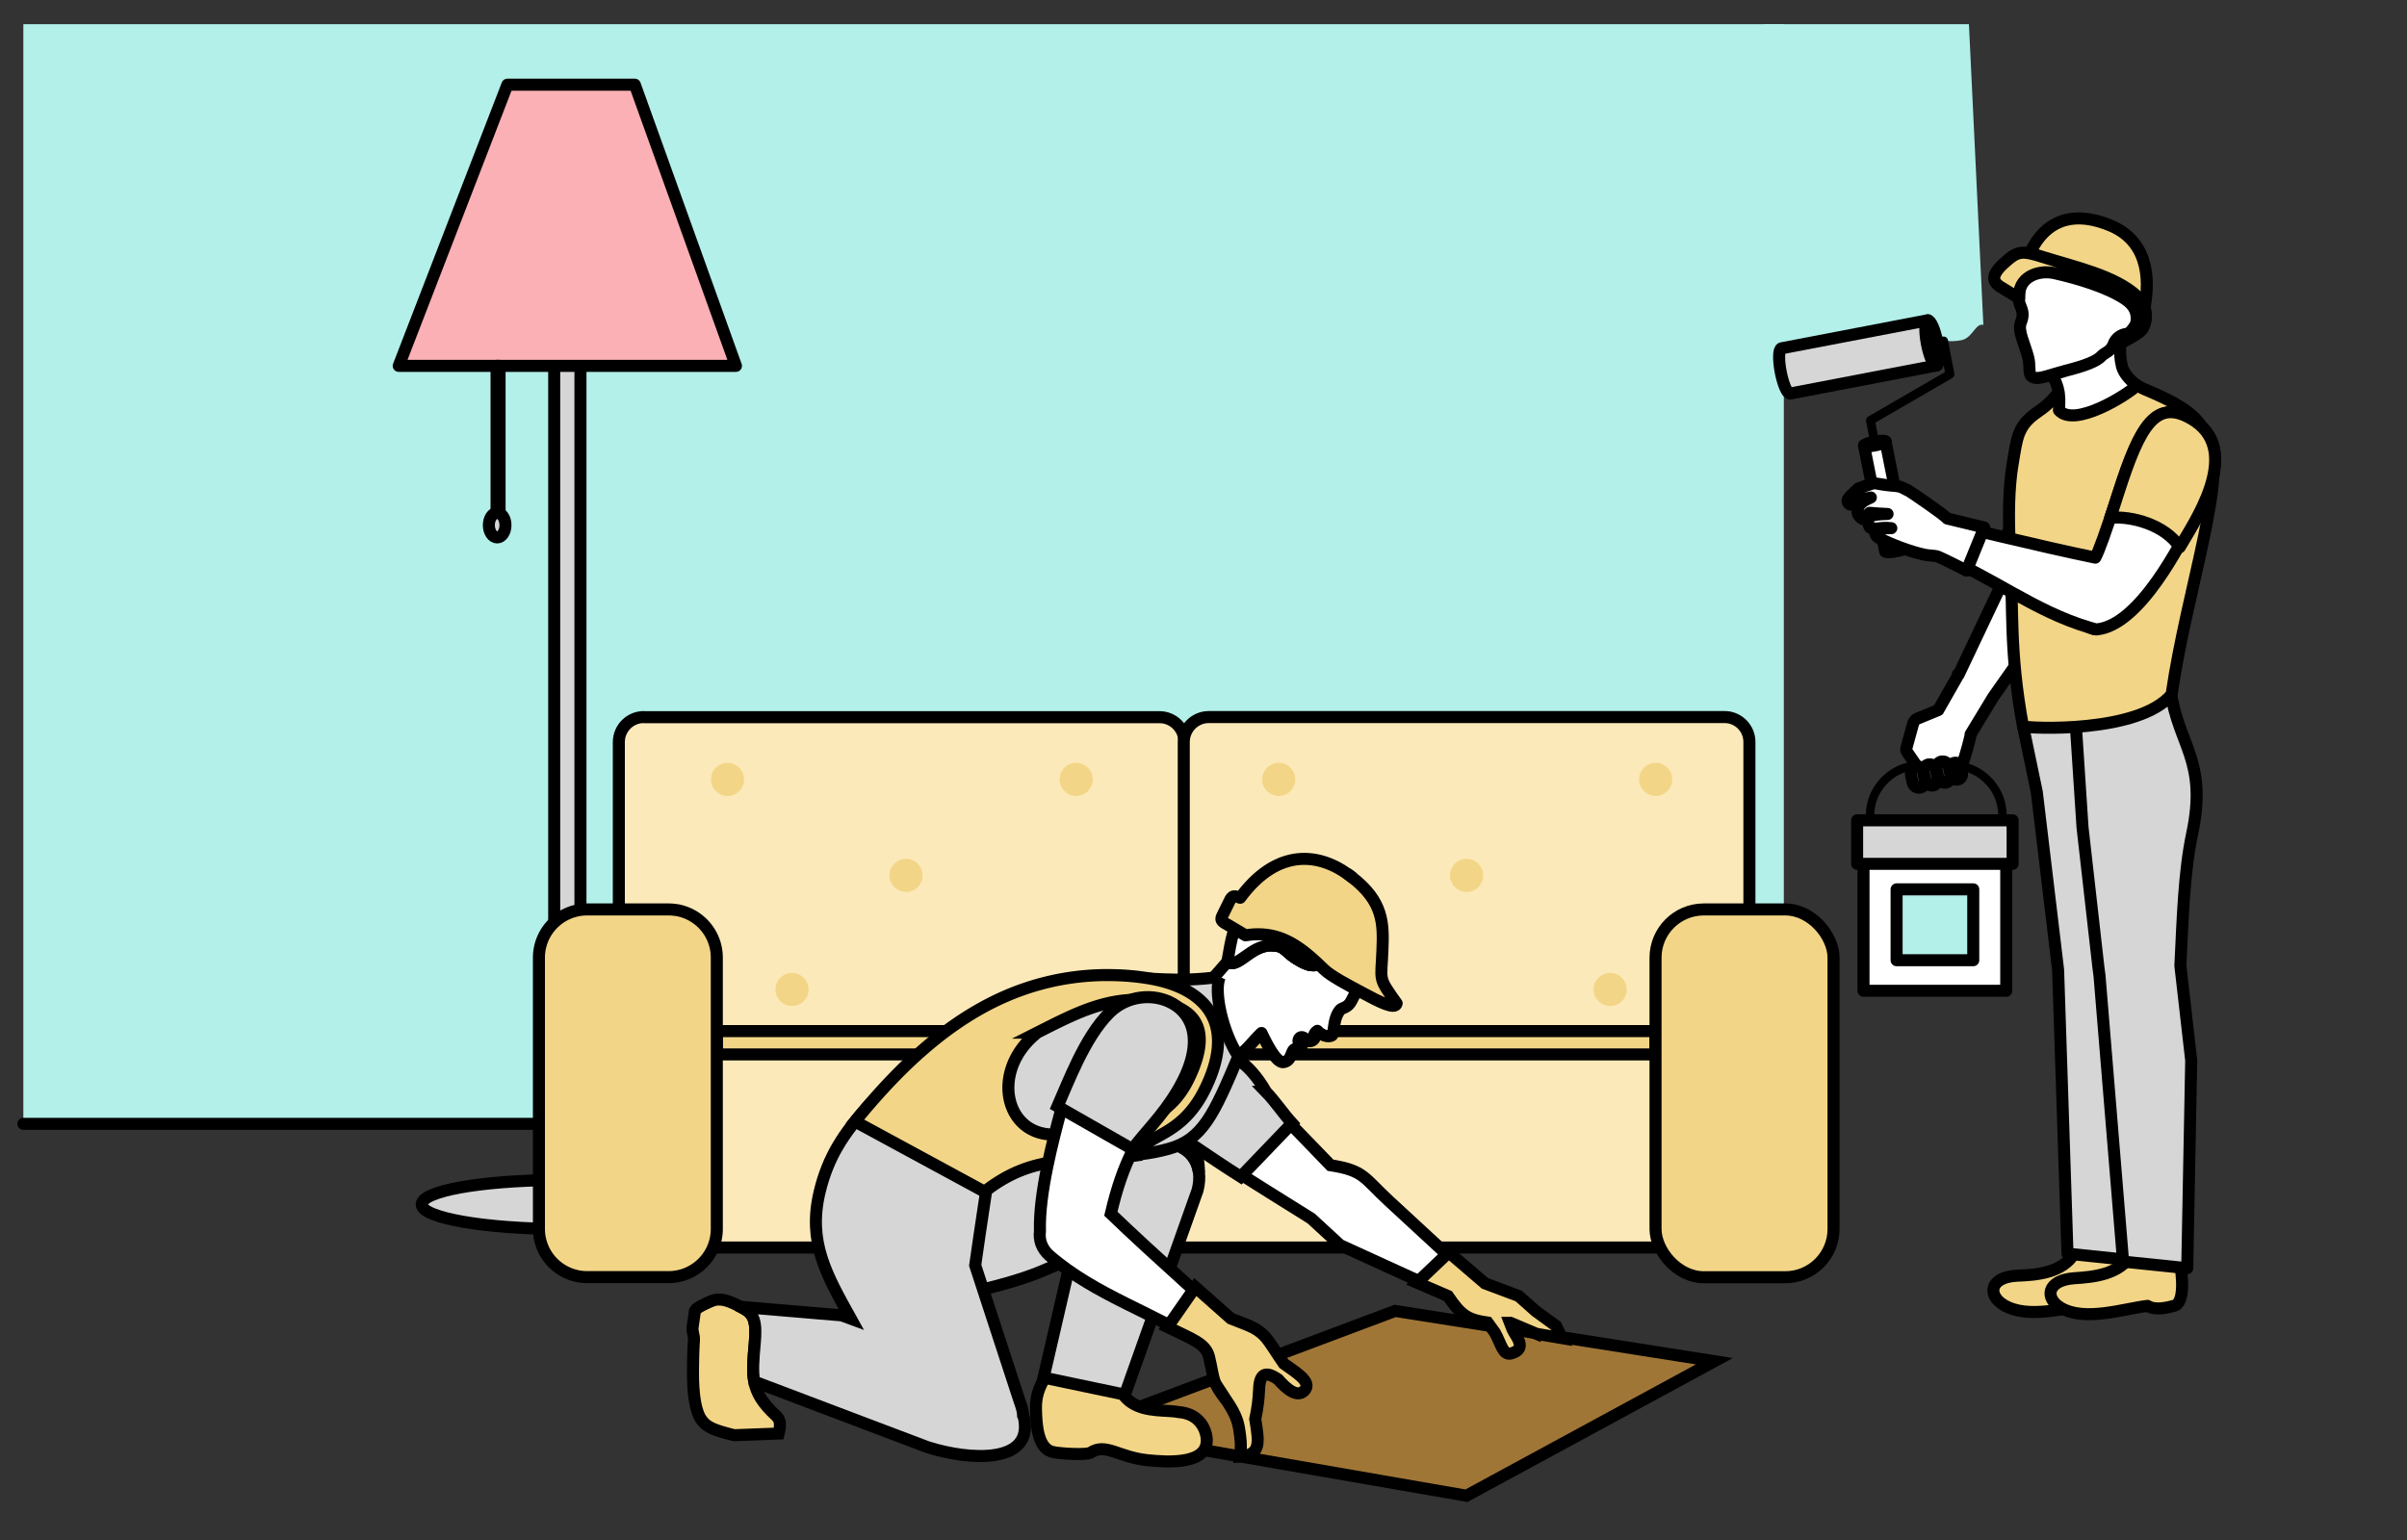 <svg xmlns="http://www.w3.org/2000/svg" id="Calque_1" data-name="Calque 1" viewBox="0 0 200 128"><rect x="0" y="0" width="200" height="128" fill="#333333" stroke="none"/><defs><style>.cls-1,.cls-10,.cls-2,.cls-3,.cls-4,.cls-5,.cls-6,.cls-8,.cls-9{stroke-linecap:round;stroke-linejoin:round}.cls-1,.cls-10,.cls-11,.cls-12,.cls-13,.cls-14,.cls-2,.cls-3,.cls-5,.cls-6,.cls-8,.cls-9{stroke:#000}.cls-1,.cls-12,.cls-8{fill:#d6d6d6}.cls-2{fill:#b2f0e9}.cls-3{fill:#fce9b9}.cls-4{stroke:#f3d587}.cls-14,.cls-4,.cls-5,.cls-9{fill:#f3d587}.cls-10,.cls-13,.cls-6{fill:#fff}.cls-11{stroke-width:.25px}.cls-10,.cls-11,.cls-12,.cls-13,.cls-14,.cls-8,.cls-9{fill-rule:evenodd}.cls-11,.cls-12,.cls-13,.cls-14{stroke-miterlimit:10}</style></defs><path d="M1.94 2.01h146.28v91.4H1.94z" style="fill:#b2f0e9"/><path d="M1.94 93.41h145.88" class="cls-2"/><path d="m162.73 56.07-1.68 2.95-1.73.71c-.1.04-.18.1-.23.18a.92.92 0 0 0-.14.28l-.55 2c-.03.11 0 .22.06.31h0l.76 1.11.07 1v.42h.03v.03c.22.11 1.6-.22 2.74-.53l.6-.21c.3-.11 1.13-3.22 1.08-3.29l1.88-3.1L170.5 51c1.21-1.9 2.23-2.4 1.75-5.62l-5.56-.97c.85 2.12.34 2.83-.67 4.75l-3.28 6.92-.06-.04" class="cls-10"/><path d="M53.5 59.61h42.85c1.14 0 2.07.93 2.07 2.07v29.06c0 1.14-.93 2.07-2.07 2.07H53.5c-1.15 0-2.08-.93-2.08-2.08V61.68c0-1.15.93-2.08 2.08-2.08Z" class="cls-3"/><path d="M145.36 61.68v29.06c0 1.15-.93 2.07-2.07 2.07h-42.85c-1.15 0-2.08-.93-2.08-2.07V61.68c0-1.15.93-2.08 2.08-2.08h42.85c.13 0 .25.01.37.03.97.18 1.7 1.02 1.7 2.04Z" class="cls-3"/><path d="M51.42 86.47h93.53v17.22H51.42z" class="cls-3"/><path d="M59.56 85.7h78v1.94h-78z" class="cls-5"/><path d="M61.33 64.78c0 .49-.4.88-.88.88s-.88-.4-.88-.88.4-.88.88-.88.88.4.88.88ZM90.3 64.78c0 .49-.4.88-.88.88s-.88-.4-.88-.88.4-.88.88-.88.88.4.88.88ZM138.45 64.78c0 .49-.4.88-.88.88s-.88-.4-.88-.88.4-.88.88-.88.88.4.88.88ZM107.13 64.78c0 .49-.4.88-.88.88s-.88-.4-.88-.88.4-.88.88-.88.88.4.88.88ZM90.3 82.24c0 .49-.4.88-.88.88s-.88-.4-.88-.88.4-.88.88-.88.88.4.88.88ZM134.67 82.24c0 .49-.4.88-.88.88s-.88-.4-.88-.88.4-.88.88-.88.88.4.88.88ZM107.13 82.24c0 .49-.4.88-.88.88s-.88-.4-.88-.88.4-.88.88-.88.88.4.88.88ZM66.69 82.24c0 .49-.4.88-.88.88s-.88-.4-.88-.88.4-.88.88-.88.88.4.88.88ZM76.16 72.76c0 .49-.4.88-.88.88s-.88-.4-.88-.88.4-.88.88-.88.88.4.88.88ZM122.74 72.76c0 .49-.4.88-.88.88s-.88-.4-.88-.88.4-.88.88-.88.88.4.88.88Z" class="cls-4"/><path d="M58.55 100.11c0 1.12-5.26 2.04-11.75 2.04s-11.76-.92-11.76-2.04 4.87-1.97 11.01-2.03V13.6h2.18v84.49c5.81.12 10.32.97 10.32 2.02Z" class="cls-1"/><path d="m42.16 7.04-9.03 23.37h28.02l-8.4-23.37H42.16z" style="fill:#fab0b4;stroke:#000;stroke-linecap:round;stroke-linejoin:round"/><path d="M41.26 30.41h.25v12.72h-.25z" class="cls-6"/><ellipse cx="41.31" cy="43.65" class="cls-1" rx=".69" ry="1.02"/><path d="M59.56 79.6v22.54c0 2.22-1.8 4.01-4.01 4.01h-6.76a4.01 4.01 0 0 1-4.01-4.01V79.6c0-2.22 1.8-4.01 4.01-4.01h6.76c.26 0 .52.03.77.07 1.85.36 3.24 1.98 3.24 3.94Z" class="cls-5"/><rect width="14.79" height="30.57" x="137.56" y="75.59" class="cls-5" rx="4.01" ry="4.01"/><path d="M146.55 2.01h17.05l1.2 25a.42.42 0 0 0-.31.02c-.42.18-.75 1.09-1.5 1.24-2.02.4-2.74-.74-3.84-.53-.52.1-1.51.18-2.06 1.46-.44 1.02-1.36.88-2.29.69-.81-.16-5.86.66-6.37 1.14-.13.12-.29.17-.47.34l-1.41-29.36Z" style="fill-rule:evenodd;fill:#b2f0e9"/><path d="m158.43 45.5-1.76-8.81-1.79.34 1.76 8.81c.02.09.43.08.93-.02.49-.09.88-.24.87-.33Z" class="cls-10"/><path d="M156.67 36.69c-.02-.09-.43-.08-.92.02-.5.09-.88.24-.87.33.02.09.43.08.93-.02.49-.09.88-.24.87-.33Z" class="cls-10"/><path d="M148.03 28.95h0c-.24.05-.27.93-.07 1.96.2 1.04.55 1.84.79 1.8h0l12.15-2.33-.72-3.76-12.15 2.33Z" class="cls-8"/><path d="M160.18 26.63c-.24.05-.27.93-.07 1.96.2 1.04.56 1.84.79 1.8.24-.05.27-.93.07-1.96-.2-1.04-.56-1.84-.79-1.8Z" class="cls-10"/><path d="M160.48 28.3c-.11.08 0 .49.09.48l.74-.14.44 2.35-6.45 3.74c-.1.06-.14.17-.12.27l.36 1.86c.02.06.47-.01.48-.1l-.33-1.7 6.45-3.74c.09-.05.14-.15.12-.26l-.52-2.74v-.02a.257.257 0 0 0-.29-.2l-.98.19Z" class="cls-11"/><path d="M166.48 108.46c2.01 1.22 5.2.2 7.21.01.68.45 1.78.14 2.19.06.92-.19.73-2.43.47-3.78-.21-1.09-.01-1.93.01-3.13l-3.83-.98c.18 1.96.37 2.65-.13 3.48-1.03 1.72-3.27 1.85-4.76 1.91-2.35.1-2.5 1.62-1.17 2.42Z" class="cls-9"/><path d="M179.47 68.98c.72-2.85.88-3.95.55-5.82-.42-2.34-1.2-3.76-2.26-5.81l-9.66 3.02 1.14 5.47 1.77 14.77.78 23.59 5.31.55 1.14-16.61-1.51-7.67c.34-3.91 1.95-8.32 2.74-11.5Z" class="cls-8"/><path d="M171.23 108.7c2.01 1.17 5.2.08 7.21-.16.68.43 1.78.1 2.19 0 .92-.21.73-2.45.47-3.79-.21-1.08-.01-1.93.01-3.13l-3.83-.89c.18 1.96.37 2.64-.13 3.49-1.03 1.75-3.27 1.92-4.76 2.02-2.35.15-2.5 1.67-1.17 2.45Z" class="cls-9"/><path d="m173.04 68.78 1.32 11.63.09.68 1.96 23.77 5.33.55.33-17.27-.9-7.87c.19-3.91.3-7.75.97-10.93 1.32-6.17-1.17-7.39-1.79-11.98l-7.92 2.12.61 9.3Z" class="cls-8"/><path d="M177.47 31.95c.38.3.86.44 1.8.87 2.75 1.24 3.44 2.12 4.21 3.47 1.72 3.01-1.76 12.63-3.04 21.43-2.7 3.25-11.85 2.83-12.35 2.65-1.16-6.36-.78-9.57-1.08-14.75-.15-2.68-.1-5.16.22-7.04.37-2.17.37-3.18 2.11-4.36.88-.6 1.44-1.22 1.99-1.97-.01 5.25 5.53-.79 6.13-.31Z" class="cls-9"/><path d="M177.56 32.04c-.84.81-5.2 3.53-6.48 2.06.1-1.53.04-1.94-1.15-4.14l3.06-5.81 3.44-1.56c.65 2.91-.7 5.51-.12 7.85.17.68.82 1.27 1.25 1.6Z" class="cls-10"/><path d="M171.54 30.84c1.77-.45 2.68-.81 3.09-1.26.26-.28.76-.35.99-.98.18-.5.65-.84 1.18-.86.55-.02 1.02-.06 1.03-.41.03-.61.31-1.24.31-1.91-.01-1.5-.28-2.99-.67-3.46-.09-.11-4.39-2.1-4.39-2.1l-3.02.81-1.68 1.49c-.35 1.03-.63 1.78-.63 2.72 0 .61.57.93.17 1.91-.29.71.31 1.76.61 2.93.16.63.03 1.27.21 1.49.41.49 1.37 0 2.79-.36Z" class="cls-10"/><path d="M168.09 22.9c.6-2.99 2.65-6.06 7.26-4.16 2.9 1.2 3.44 4.06 2.78 7.13-2.77-3.55-8.45-3.84-10.04-2.96Z" class="cls-9"/><path d="m167.77 24.79-1.39-.85c-1.01-.56-.92-1.2.47-2.36.89-.75 1.34-.72 2.99-.19 2.46.78 5.92 1.51 7.75 3.25.81.77.9 1.85.46 2.66-.23.43-1.39.96-1.86 1.26.25-.49 1.25-1.24 1.33-1.8.1-.69-.11-1.35-.96-1.91-1.46-.97-3.87-1.7-5.83-2.14-1.41-.32-3.11.35-2.95 2.09Z" class="cls-9"/><path d="M174.16 52.31c-.14 0-.34-.06-.56-.16.18.06.37.11.56.16Z" class="cls-10"/><path d="M181.02 45.44c-.92 1.62-2.45 4.11-4.22 5.61-.81.69-1.68 1.17-2.55 1.26h-.1c-.19-.05-.38-.1-.56-.16-4.57-1.35-8.12-4.26-12.67-6.09.57-1.51.75-1.75.8-2.57 0 0 7.79 1.92 12.38 2.86.31-.58.81-1.95 1.95-5.45 1.75-5.42 3.11-8.03 6.37-5.87 3.91 2.7-.3 8.49-1.39 10.42Z" class="cls-10"/><path d="M158.45 40.73c-.62-.35-.66-.31-1.33-.37-.53-.04-1.3-.2-1.39-.2-.13 0-1.32.44-1.32.44-.65.66-1.09.88-.81 1.25.17.23.57.05 1.38-.4l.47-.1c-.41.19-.73.33-.95.66-.19.29-.33.76.24 1.11.14.08.18-.05.3-.17l.31-.33c.51.05.97.08 1.49.1-.71.02-1.14.06-1.39.18-.35.17-.25.5-.14.82.15.45.79.05 1.84.18-.37.01-.89-.02-1.21.2-.3.21 0 .53.25.66.96.49 2.54 1.09 3.64 1.33.48.11.88.07 1.18.17.72.3 1.7.83 2.4 1.17l1.46-3.59-3.07-.74c-.26-.33-2.99-2.19-3.35-2.4Z" class="cls-10"/><path d="M159.55 63.39h2.67c1.21 0 2.3.49 3.1 1.29s1.29 1.89 1.29 3.1c0 1.21-.49 2.3-1.29 3.1-.8.8-1.89 1.29-3.1 1.29h-2.67c-1.21 0-2.3-.49-3.1-1.29a4.36 4.36 0 0 1-1.29-3.1c0-1.21.49-2.3 1.29-3.1s1.89-1.29 3.1-1.29Zm2.67.45h-2.67c-1.08 0-2.07.44-2.78 1.16a3.94 3.94 0 0 0-1.16 2.78c0 1.08.44 2.07 1.16 2.78s1.7 1.16 2.78 1.16h2.67c1.08 0 2.07-.44 2.78-1.16a3.94 3.94 0 0 0 1.16-2.78c0-1.08-.44-2.07-1.16-2.78a3.94 3.94 0 0 0-2.78-1.16Z" class="cls-11"/><path d="M154.84 71.38h11.86v10.97h-11.86z" class="cls-6"/><path d="M157.59 73.92h6.37v5.89h-6.37z" class="cls-2"/><path d="M154.31 68.18h12.92v3.62h-12.92z" class="cls-1"/><path d="M160.22 63.55h0c.3-.08.55.09.62.4l.13.63c.06.31-.01.62-.32.7h0c-.3.08-.6-.13-.66-.44l-.13-.63c-.06-.31.06-.58.36-.67ZM162.36 63.41h0c.24-.07.5.07.56.32l.1.5c.05.24-.08.49-.32.56h0c-.24.07-.5-.07-.56-.32l-.1-.5c-.05-.24.08-.49.32-.56ZM159.15 63.73h0c.3-.08.55.09.62.4l.13.63c.06.31-.01.62-.32.7h0c-.3.08-.6-.13-.66-.44l-.13-.63c-.06-.31.06-.58.36-.67ZM161.29 63.31h0c.3-.08.55.09.62.4l.13.63c.06.31-.01.62-.32.7h0c-.3.08-.6-.13-.66-.44l-.13-.63c-.06-.31.06-.58.36-.67Z" class="cls-10"/><path d="M181.12 45.48c-1.21-1.86-4.02-2.62-5.78-2.44.2-.61.44-1.32.7-2.15 1.75-5.42 3.1-8.04 6.37-5.87 3.9 2.7-.19 8.53-1.29 10.46Z" class="cls-9"/><path d="m89.82 118.76 26.1-9.8 26.53 4.18-20.6 11.18-32.03-5.56z" style="fill:#a07637;stroke-miterlimit:10;fill-rule:evenodd;stroke:#000"/><path d="M104.82 90.94c1.91 1.97 3.83 3.93 5.73 5.91 2.82.44 2.76 1.04 4.88 2.99l7.55 6.97-.74 2.03-3.08-1.78-7.81-3.57-2.4-2.21c-4.6-2.86-9.16-5.76-13.72-8.67 2.21-4.01 3.56-6.13 6.2-5.18.79.28 1.83.85 3.39 3.52Z" class="cls-13"/><path d="M105.19 90.75c.77.79 1.41 1.78 2.17 2.61l-4.27 4.45c-2.6-1.64-5.26-3.55-7.85-5.21 2.21-4.01 3.56-6.13 6.2-5.18.79.28 2.2.66 3.76 3.33Z" class="cls-12"/><path d="m127.77 110.88 2.01.34-.48-1.01-1.69-1.23c-.47-.42-.94-.84-1.42-1.26l-2.8-1.05-3.01-2.58-2.65 2.52 2.58 1.11c1.1 1.61 1.6 1.96 3.3 2.21l.6.83c.54.97.67 1.93 1.37 1.73 1.38-.4.34-1.44.1-1.99-.08-.18-.14-.37-.21-.55h.04l2.25.95Z" class="cls-14"/><path d="M113.55 77.75c-.13.87-.01 1.88-.2 2.85-.28 1.35-.73 1.91-.99 2.45-.22.46-.42.59-.66.7-.11.05-.26.1-.34.19-.62.72-.47 1.94-.68 2.11-.17.14-.75.13-1.22-.37-.23.18-.32.33-.26.66a.46.46 0 0 1-.57.16c-.63-.67-.78 0-.73.06.44.5.22.62-.01.7-.17-.09-.28-.09-.36-.03-.24.17-.24.96-.88 1.05-.53.08-1.25-1.19-1.83-2.42-1.08 1.04-1.2 1.58-3.26 2.83l-1.23.08-1.18-5.58 2.83-3.24c.91.59 1.9-1.38 3.68-1.37.19 0 .38.02.59.07.5.12.69.53 1.42 1 1.1.69 1.45.73 2.66.31l-.69-2.98-2.11-.55c1.39-.72 3.24-1.67 3.31-1.63.11.05 2.71 2.95 2.71 2.95Z" class="cls-10"/><path d="M110.33 79.96c-1.21.42-1.56.38-2.66-.31-.73-.47-.92-.88-1.42-1-.21-.05-.4-.07-.59-.07l.36-1.36 1.51-.79 2.11.55.69 2.98Z" class="cls-10"/><path d="M110.33 79.96c-1.21.42-1.56.38-2.66-.31-.73-.47-.92-.88-1.42-1-.21-.05-.4-.07-.59-.07-1.78-.01-2.77 1.96-3.68 1.37.38-2.16.47-2.96 1.59-4.55l3.96 1.03 2.11.55.69 2.98Z" class="cls-10"/><path d="M116.05 83.4c-.12.54-1.38-.09-2.91-.92-1.22-.65-2.57-1.36-3.13-1.91-1.6-1.55-3.07-2.8-5.17-2.91-.42-.02-.87 0-1.35.08l-1.5-.89c-.55-.29-.59-.41-.41-.77l.57-1.16c.25-.55.4-.47.9-.3 2.85-3.88 6.21-3.92 8.96-1.95.1.07.19.14.28.21 2.69 2.05 2.66 3.92 2.58 6.04-.1 2.7-.41 2.24 1.18 4.48Z" class="cls-9"/><path d="M112.32 72.89s-.02-.01-.03-.01c-.09-.07-.18-.14-.28-.21.11.07.21.15.31.22Z" class="cls-10"/><path d="m89.13 108.11 3.37.31c.39.04.75.51.66.89-2.2 9.01 2.84 7.66 4.81 8.06 1.76.15 2.22 1.5 2.29 2.12.26 2.28-3.22 2.05-4.9 1.88-2.43-.25-3.48-1.46-4.74-.63-.34.22-2.73.08-3.24-.08-1.16-.36-1.27-2.26-1.3-3.5-.05-1.76.72-2.52 1.67-4.3l.66-3.98c.07-.39.33-.83.72-.78Z" class="cls-14"/><path d="m99.51 98.92-6.04 17-6.76-1.42 2.28-9.85.32-1.39 4.4-8.23c3.89-.69 5.67.58 5.91 2.41.06.46.02.97-.11 1.48Z" class="cls-12"/><path d="M99.62 97.44c-.24-1.83-2.02-3.1-5.91-2.41l-4.4 8.23-.32 1.39c-.72.27-1.45.58-2.2.91-3.16 1.4-11.13 3.27-14.35 2.28l.49-10.34 8.25-2.04 3.35.39 11.63-1.46c2.88-.26 3.47 1.32 3.46 3.05Z" class="cls-12"/><path d="m64.7 119.15-3.7.14c-1.59-.4-2.23-.63-2.68-1.23-.51-.66-.76-2.05-.74-4.22.01-.82.02-1.59.08-2.47.03-.36-.16-.65-.11-1.06l.2-1.39c.14-.25 1.07-.66 1.39-.79.73-.3 1.5.01 2.43.51.08.04.16.09.24.13.87.48 1.06 1.12.9 2.92-.12 1.32-.2 2.29-.04 3.14.19.98.69 1.8 1.8 2.83.34.31.43.66.23 1.49Z" class="cls-14"/><path d="m77.06 120.28-14.39-5.45c-.16-.85-.08-1.82.04-3.14.16-1.8-.03-2.44-.9-2.92-.08-.04-.16-.09-.24-.13v-.02l8.37.71.76.28c-2.04-3.68-3.6-6.38-2.59-10.57.71-2.92 1.97-4.8 4.01-7.1l10.46 2.79-1.2 8.01-.35 2.43 3.51 10.74c.23.74.45 1.18.47 1.74l.05.09c.92 3.97-4.46 3.67-8 2.54Z" class="cls-12"/><path d="M101.37 81.19c-3.6.5-5.79.06-9.54-.02-6-.12-16.31 6.85-19.53 11.87-.38.59 8.2 3.67 9.01 5.03 5.07-3.99 9.48-.85 15.78-2.58 2.84-.78 3.76-2.84 5.81-7.69-1.33-2.02-2.08-5.46-1.54-6.61Z" class="cls-12"/><path d="M86.19 85.83c-4.15 3.28-2.58 9.12 2.09 8.41 5.02-.76 8.53-.42 10.55-4.7 2.14-4.52-.04-5.94-2.99-6.35-3.65-.5-6.57 1.08-9.66 2.64Zm9.09-4.54c5.16.8 7.51 3.99 4.77 9.38-2.02 3.98-4.95 3.55-5.5 5.35-4.89.72-8.39-.39-12.74 3.03l-10.77-5.84c4.03-4.95 8.53-9.12 14.12-11.03a21.17 21.17 0 0 1 7.32-1.13c1.08.02 1.96.11 2.8.24Z" class="cls-14"/><path d="M102.07 109.81c-.68.52-.78.82-1.73 2.19-4.44-2.93-9.2-4.24-13.14-7.64-.67-.6-.88-1.32-.79-2.03v-.02c-.09-3.14 1.09-7.56 1.74-9.99.73-2.7 2.8-9.17 7.5-7.61 2.63.87 3.47 1.99 1.53 5.39-2.72 4.79-3.82 6.27-4.88 10.78 3.5 3.37 9.77 8.93 9.77 8.93Z" class="cls-13"/><path d="m87.87 91.96 6.23 3.56c.99-1.39 2.41-2.66 3.7-4.81 2.32-3.85 1.43-6.26-.33-7.28-1.57-.91-3.82-.72-5.3.76-2.06 2.05-3.44 5.84-4.3 7.77Z" class="cls-12"/><path d="M101.96 116.47c.79 1.2.94 1.82 1.03 2.5.07.52.18 1.03.05 2.09 1.76-.14 1.57-1.16 1.26-3.11.21-1.01.28-1.62.32-2.49.05-1.33.57-1.52 1.59-.8.7.8 1.59 1.55 2.18.91.67-.72-.76-1.53-1.72-2.23-.46-.64-1.12-1.78-1.6-2.29-.73-.77-1.54-.94-2.8-1.46l-2.95-2.61-2.31 3.32c2.01.99 3.18 1.35 3.45 2.48.49 2.05.16 1.91 1.5 3.71Z" class="cls-14"/></svg>